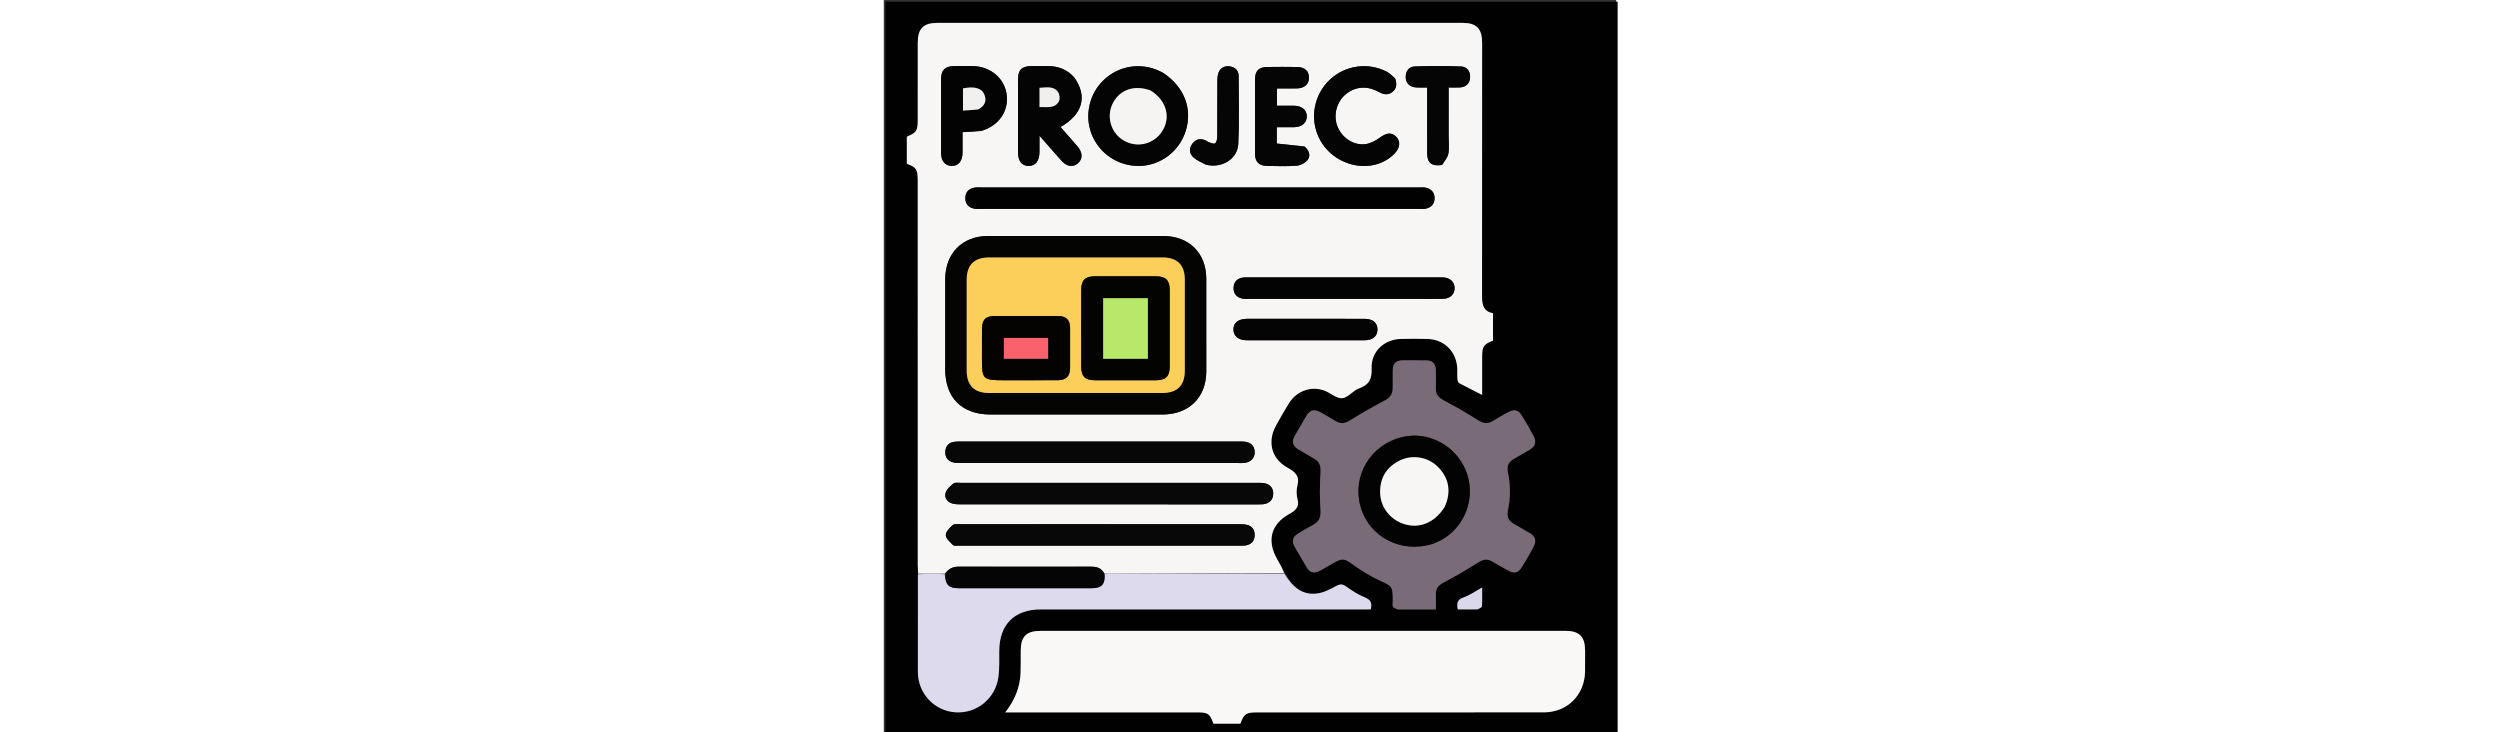 <svg xmlns="http://www.w3.org/2000/svg" width="100%" viewBox="0 0 512 512" height="150" xmlns:v="https://vecta.io/nano">
    <rect x="0" y="0" width="512" height="512" fill="#333333" stroke="none"/>
    <path fill="#010101" d="M513 178v334.959H1.103V1.166H513V178M23.766 401.916l.059 67.967c.158 15.155 11.75 27.165 26.398 28.06 14.879.908 27.975-9.762 29.932-24.915.763-5.909.521-11.96.551-17.948.094-18.561 10.572-29.076 29.121-29.077l224.895-.002h5.649c1.19-4.619-.105-6.819-4.231-8.451-4.574-1.809-8.802-4.673-12.865-7.527-2.507-1.761-4.215-1.937-7.009-.404-4.149 2.277-8.655 4.635-13.237 5.245-10.945 1.457-17.63-5.074-22.767-14.669l-5.399-9.55c-7.18-12.676-4.261-24.187 8.45-31.261 4.492-2.5 7.364-4.805 5.872-10.556-.77-2.968-.798-6.463-.032-9.429 1.728-6.686-1.581-9.511-6.928-12.464-11.321-6.252-14.288-18.242-7.992-29.544 2.912-5.228 5.836-10.459 9.005-15.532 5.363-8.586 15.505-12.247 24.757-8.813 4.275 1.586 8.434 5.613 12.402 5.313 4.078-.308 7.568-5.375 11.837-6.871 7.115-2.493 9.029-6.656 8.769-14.005-.415-11.721 8.746-20.284 20.524-20.552 6.162-.14 12.333-.143 18.496.001 11.893.278 20.56 9.064 20.897 21.04.065 2.331-.108 4.675.074 6.994.079 1.006.505 2.464 1.238 2.863 5.169 2.818 10.459 5.413 16.048 8.251l.004-26.839c.014-7.039 1.132-8.669 7.593-11.12v-19.13c-6.381-1.203-7.672-5.617-7.661-11.447l.056-177.477c-.003-10.114-3.884-14.065-13.762-14.066H37.556c-9.945.001-13.797 3.904-13.813 14.007l-.012 53.993c-.004 7.421-.885 8.739-7.632 11.582v18.909c6.603 2.388 7.633 3.941 7.633 11.571l.013 268.965c0 1.991.157 3.981.021 6.886M352.5 497.998l108.965-.034c16.301-.045 28.319-11.986 28.754-28.274.133-4.995.064-9.996.033-14.994-.059-9.667-4.038-13.676-13.63-13.688l-54.982-.006c-103.967 0-207.933-.002-311.9.004-10.046.001-13.948 3.872-14.01 13.812-.032 5.164.077 10.333-.108 15.492-.366 10.198-4.057 19.247-10.757 27.688h6.302l128.459.003c7.033.001 8.51 1.089 10.785 7.895h18.889c2.43-6.823 3.95-7.895 11.231-7.896l91.971-.002m7.175-72h26.275l-.023-10.498c-.158-4.484 2.24-6.694 6.063-8.682 7.915-4.117 15.641-8.647 23.167-13.442 3.459-2.204 6.447-3.148 10.118-.947 3.856 2.311 7.775 4.52 11.723 6.672 3.449 1.88 6.56 1.318 8.656-2.073 3.064-4.956 6.06-9.97 8.744-15.137 1.972-3.797 1.028-7.059-2.933-9.256-3.785-2.1-7.47-4.381-11.231-6.525-3.496-1.994-4.838-5.022-4.034-8.845 1.912-9.092 1.995-18.147.042-27.241-.866-4.033.47-7.165 4.18-9.241 3.778-2.114 7.472-4.377 11.232-6.524 3.966-2.264 4.628-5.573 2.64-9.339-2.563-4.857-5.346-9.606-8.223-14.285-2.542-4.135-5.323-4.77-9.718-2.389-3.513 1.903-6.995 3.879-10.377 6.002-3.921 2.461-7.162 1.771-11.009-.724-7.482-4.852-15.286-9.244-23.179-13.407-3.61-1.904-5.942-4.049-5.856-8.324.087-4.331.065-8.667-.008-12.999-.074-4.399-2.294-6.836-6.792-6.874l-16.5-.012c-4.477.004-6.802 2.199-6.812 6.729l-.037 13c-.069 3.831-1.863 6.359-5.384 8.236-8.166 4.353-16.264 8.879-24.088 13.811-3.701 2.333-6.844 2.951-10.592.622-3.534-2.196-7.158-4.255-10.806-6.259-3.821-2.1-7.04-1.493-9.336 2.442l-8.308 14.241c-2.289 3.917-1.323 7.053 2.413 9.346 3.689 2.263 7.486 4.351 11.222 6.538 3.711 2.172 4.731 5.157 4.434 9.61-.582 8.736-.684 17.575-.015 26.297.379 4.94-.977 7.999-5.022 10.293-3.621 2.054-7.286 4.042-10.811 6.25-3.495 2.189-4.489 5.252-2.344 8.98l8.566 14.668c2.192 3.706 5.319 4.3 8.961 2.367 3.235-1.716 6.381-3.6 9.548-5.443 6.398-3.722 7.72-3.275 13.842 1.09 5.649 4.028 11.61 7.812 17.89 10.715 9.596 4.436 9.834 4.181 9.855 14.669.003 1.333-.326 2.82.162 3.949.378.876 1.791 1.306 3.704 1.939m55.72.005c.958-.727 2.692-1.404 2.744-2.19.275-4.203.13-8.434.13-13.114-4.751 2.603-8.588 5.394-12.878 6.87-4.655 1.602-4.976 4.323-4.106 8.435h14.111z"/>
    <path fill="#f8f5f5" d="M23.986 401.002l-.241-5.972-.013-268.965c0-7.63-1.03-9.184-7.633-11.571V95.585c6.747-2.844 7.628-4.161 7.632-11.582l.012-53.993c.015-10.103 3.868-14.006 13.813-14.007h366.953c9.878.001 13.76 3.952 13.762 14.066l-.056 177.477c-.01 5.83 1.281 10.244 7.661 11.447v19.13c-6.461 2.45-7.578 4.081-7.593 11.12l-.004 26.839-16.048-8.251c-.733-.4-1.159-1.857-1.238-2.863-.181-2.319-.008-4.663-.074-6.994-.336-11.976-9.004-20.762-20.897-21.04-6.162-.144-12.333-.141-18.496-.001-11.778.268-20.939 8.831-20.524 20.552.26 7.349-1.653 11.512-8.769 14.005-4.269 1.496-7.758 6.562-11.837 6.871-3.968.3-8.126-3.727-12.402-5.313-9.252-3.433-19.394.228-24.757 8.813-3.169 5.073-6.093 10.304-9.005 15.532-6.295 11.302-3.328 23.292 7.992 29.544 5.347 2.953 8.656 5.778 6.928 12.464-.766 2.965-.739 6.46.032 9.429 1.492 5.751-1.381 8.057-5.872 10.556-12.711 7.074-15.631 18.586-8.45 31.261 1.802 3.182 3.6 6.366 5.024 9.927l-118.052.445c-2.487.002-4.975.182-7.644 0-2.096-4.082-5.407-4.88-9.337-4.873-30.737.057-61.475.079-92.212-.024-4.221-.014-7.388 1.289-10.024 4.907l-18.633-.025m163.495-111.246l7.496-.002c18.154-.078 30.281-11.722 30.457-29.779l-.009-65.468c-.19-17.843-12.227-29.502-30.115-29.527-40.814-.055-81.629-.059-122.443.003-17.97.027-29.885 12.107-29.923 30.187l-.008 62.971c.01 19.966 11.647 31.608 31.603 31.613l112.942.003M292.5 131.037c-74.656 0-149.311 0-223.967.002-1.666 0-3.373-.192-4.99.1-4.101.742-6.618 3.196-6.537 7.507.081 4.284 2.599 6.703 6.765 7.293 1.636.232 3.327.091 4.993.091l304.456-.002c1.832 0 3.715.201 5.486-.144 3.865-.753 6.223-3.153 6.307-7.218.085-4.086-2.247-6.506-6.045-7.453-1.419-.354-2.982-.17-4.48-.17l-81.988-.005m-30.408 221.548c1.165-.043 2.348.033 3.49-.149 4.181-.666 6.567-3.066 6.644-7.397.075-4.18-2.604-6.922-7.153-7.396-1.321-.138-2.662-.1-3.994-.1-68.994-.004-137.987-.006-206.981.01-1.826 0-4.169-.473-5.367.449-2.271 1.748-4.835 4.087-5.543 6.658-.97 3.524 1.385 6.44 5.067 7.406 2.051.538 4.287.499 6.439.5l207.397.019M130.5 366.415c-25.496 0-50.991-.011-76.487.023-1.984.003-4.569-.4-5.82.646-2.179 1.823-4.893 4.652-4.853 7.017.04 2.358 3.008 4.842 5.065 6.898.723.723 2.552.447 3.875.447l197.966.002c1.159 0 2.354-.048 3.47-.325 3.498-.867 5.394-3.216 5.532-6.783.146-3.774-1.592-6.504-5.322-7.42-2.065-.507-4.292-.484-6.446-.486l-116.98-.019m-23-57.766c-16.664 0-33.328-.006-49.991.006-2.664.002-5.351-.122-7.988.17-4.019.445-6.318 2.927-6.515 6.937-.197 4.021 1.883 6.673 5.824 7.545 1.761.39 3.635.36 5.458.361l193.467.013c1.333 0 2.675.08 3.997-.042 4.764-.44 7.589-3.354 7.522-7.661-.067-4.34-2.876-6.994-7.8-7.292-1.495-.091-2.999-.035-4.498-.035l-139.477-.001m87.88-257.628c-.733-.388-1.455-.799-2.202-1.159-13.32-6.41-28.687-4.073-39.323 5.974-10.273 9.703-13.683 24.954-8.511 38.062 5.301 13.435 18.586 22.294 33.143 22.102 15.009-.198 28.233-10.235 32.656-24.786 4.637-15.252-1.06-30.249-15.763-40.192m-62.124 3.282c-4.882-5.686-11.206-8.087-18.558-8.12-3.829-.017-7.659-.046-11.487.005-6.782.09-9.341 2.611-9.359 9.374l-.019 50.944c.008 6.022 2.554 9.321 7.158 9.477 4.83.164 7.745-3.326 7.828-9.456l.009-11.677 15.155 17.229c3.932 4.424 8.121 5.144 11.678 2.097 3.531-3.025 3.475-7.431-.292-11.854l-11.807-13.526c15.373-8.939 18.905-21.05 9.695-34.496m241.244 154.621l16.486-.034c4.961-.13 8.115-3.281 8.028-7.667-.083-4.161-3.179-7.036-7.872-7.28-.997-.052-1.998-.02-2.997-.02-44.298-.001-88.596-.001-132.894.002-1.332 0-2.678-.079-3.993.08-4.288.517-6.644 3.169-6.749 7.309-.1 3.96 2.249 6.547 6.109 7.42 1.592.36 3.314.184 4.977.185l118.905.006m-17.17-154.262c-1.778-1.453-3.379-3.233-5.362-4.307-13.094-7.089-29.437-4.807-40.258 5.46-10.986 10.424-14.047 26.81-7.542 40.377 9.893 20.635 37.836 26.548 52.842 11.182 3.95-4.045 4.375-8.639 1.098-11.863-3.325-3.271-6.827-2.629-11.494.817-2.926 2.161-6.622 4.05-10.159 4.46-8.245.955-16.147-4.496-19.27-12.239-3.023-7.496-.976-16.526 4.987-21.994 6.425-5.892 15.039-6.979 23.124-2.659 3.428 1.832 6.674 3.152 10.173.424 3.068-2.392 3.352-5.537 1.863-9.658m-63.364 47.614l-19.255-1.939V88.93l12.104-.013c5.365-.087 8.817-3.013 8.889-7.421.073-4.457-3.321-7.469-8.672-7.565-4.093-.073-8.188-.015-12.178-.015V61.822l14.282-.031c5.071-.16 8.113-3.134 8.086-7.586-.027-4.501-2.99-7.283-8.195-7.365-6.992-.109-13.989-.108-20.982-.005-5.847.086-8.503 2.663-8.539 8.63l.005 51.956c.038 5.871 2.841 8.506 8.632 8.568 6.827.073 13.688.404 20.466-.172 2.734-.232 6.109-1.955 7.723-4.104 2.11-2.808 1.169-6.37-2.368-9.437M68.49 91.404c11.916-3.599 18.818-13.523 17.427-25.058-1.38-11.441-11.19-19.863-23.571-20.145-4.488-.102-8.983-.099-13.471.002-6.019.135-8.799 2.919-8.819 8.973l-.002 51.891c.015 5.454 2.827 8.778 7.283 8.92 4.635.148 7.634-3.306 7.691-8.973l.01-14.639c4.709-.252 8.681-.464 13.451-.971M294.5 222.872c-13.499 0-26.999-.02-40.498.009-6.211.013-9.704 2.834-9.581 7.609.117 4.562 3.615 7.372 9.43 7.378l81.997-.002c5.915-.007 9.204-2.747 9.25-7.464.046-4.759-3.183-7.496-9.099-7.515l-41.498-.015m95.941-107.67c1.467-2.586 3.72-5.031 4.216-7.792.725-4.035.19-8.296.19-12.46V61.145c2.961 0 5.423.111 7.873-.024 4.319-.238 6.826-2.773 7.128-6.918.309-4.238-2.162-7.546-6.22-7.713-10.804-.445-21.647-.433-32.453-.031-4.064.151-6.443 3.233-6.334 7.599.103 4.156 2.879 6.835 7.434 7.082 2.417.131 4.848.023 7.56.023l.023 46.139c.031 6.552 3.208 9.107 10.584 7.9m-164.893.033c10.934 2.505 21.752-4.043 22.263-14.735.754-15.791.359-31.642.243-47.466-.03-4.112-2.949-6.376-6.79-6.699-3.662-.309-6.472 1.57-7.521 5.247-.49 1.719-.538 3.604-.544 5.415l-.091 38.486c-.016 1.669-.466 4.037-1.581 4.78-.957.638-3.166-.549-4.797-1.011-.453-.129-.796-.604-1.236-.831-3.78-1.949-7.182-1.39-9.751 1.995-2.612 3.441-2.218 7.084.973 9.814 2.343 2.003 5.34 3.242 8.832 5.006z"/>
    <path fill="#faf7f7" d="M352 497.998c-30.824 0-61.147-.003-91.471.002-7.281.001-8.801 1.074-11.231 7.896H230.41c-2.275-6.806-3.752-7.894-10.785-7.895l-128.459-.003c-1.815 0-3.63 0-6.302 0 6.7-8.441 10.391-17.491 10.757-27.688.185-5.159.076-10.328.108-15.492.062-9.94 3.964-13.811 14.01-13.812l311.9-.004 54.982.006c9.591.011 13.571 4.021 13.63 13.688l-.033 14.994c-.435 16.288-12.452 28.229-28.754 28.274L352 497.998z"/>
    <path fill="#796c78" d="M359.195 425.996c-1.433-.631-2.846-1.06-3.224-1.937-.488-1.13-.159-2.616-.162-3.949-.021-10.489-.259-10.234-9.855-14.669-6.28-2.903-12.241-6.688-17.89-10.715-6.123-4.365-7.444-4.812-13.842-1.09-3.167 1.842-6.313 3.726-9.548 5.443-3.642 1.933-6.769 1.339-8.961-2.367l-8.566-14.668c-2.145-3.728-1.151-6.791 2.344-8.98 3.526-2.208 7.19-4.196 10.811-6.25 4.045-2.294 5.401-5.353 5.022-10.293-.669-8.722-.567-17.561.015-26.297.297-4.452-.722-7.438-4.434-9.61l-11.222-6.538c-3.737-2.293-4.703-5.429-2.413-9.346l8.308-14.241c2.295-3.934 5.515-4.541 9.336-2.442 3.647 2.005 7.271 4.064 10.806 6.259 3.748 2.329 6.89 1.711 10.592-.622 7.825-4.932 15.922-9.458 24.088-13.811 3.521-1.877 5.314-4.404 5.384-8.236.079-4.332.028-8.666.037-13 .009-4.53 2.335-6.725 6.812-6.729l16.5.012c4.498.038 6.718 2.475 6.792 6.874.073 4.332.095 8.668.008 12.999-.086 4.275 2.246 6.42 5.856 8.324 7.893 4.163 15.697 8.555 23.179 13.407 3.848 2.495 7.088 3.185 11.009.724 3.383-2.123 6.865-4.099 10.377-6.002 4.395-2.382 7.177-1.746 9.718 2.389 2.877 4.68 5.66 9.429 8.223 14.285 1.987 3.765 1.326 7.074-2.64 9.339l-11.232 6.524c-3.71 2.076-5.046 5.208-4.18 9.241 1.953 9.094 1.871 18.149-.042 27.241-.804 3.823.538 6.851 4.034 8.845l11.231 6.525c3.961 2.197 4.905 5.459 2.933 9.256-2.684 5.167-5.68 10.182-8.744 15.137-2.097 3.391-5.208 3.953-8.656 2.073-3.947-2.151-7.867-4.361-11.723-6.672-3.672-2.201-6.659-1.257-10.118.947-7.526 4.795-15.252 9.325-23.167 13.442-3.823 1.989-6.221 4.199-6.063 8.682.116 3.292.023 6.591.023 10.498-9.055 0-17.665 0-26.755-.002m25.145-46.009c1.81-.836 3.681-1.563 5.422-2.525 16.944-9.364 24.419-30.315 17.239-48.214-7.237-18.044-26.636-28.209-45.056-23.609-21.849 5.456-34.653 27.112-28.662 48.477 6.002 21.4 28.515 33.082 51.056 25.871z"/>
    <path fill="#dddaed" d="M23.876 401.459c6.163-.452 12.216-.447 18.737-.022.403 7.251 2.737 9.727 9.616 9.735l93.178-.001c6.983-.009 9.509-2.901 8.966-9.874 2.487-.097 4.975-.277 7.462-.279l118.179-.101c5.386 8.873 12.071 15.404 23.016 13.947 4.582-.61 9.088-2.968 13.237-5.245 2.794-1.533 4.502-1.357 7.009.404 4.063 2.854 8.291 5.718 12.865 7.527 4.125 1.632 5.421 3.832 4.231 8.451h-5.649c-74.965 0-149.93-.003-224.895.002-18.549.001-29.027 10.517-29.121 29.077-.03 5.987.211 12.039-.551 17.948-1.957 15.153-15.053 25.824-29.932 24.915-14.648-.894-26.24-12.905-26.398-28.06l.051-68.424z"/>
    <path fill="#dbd8eb" d="M414.904 426.003h-13.62c-.869-4.113-.549-6.834 4.106-8.435 4.29-1.476 8.127-4.267 12.878-6.87 0 4.68.145 8.911-.13 13.114-.051.787-1.786 1.463-3.235 2.191z"/>
    <path fill="#040403" d="M186.984 289.755c-37.813 0-75.129.006-112.445-.003-19.956-.005-31.592-11.648-31.603-31.613l.008-62.971c.038-18.079 11.953-30.16 29.923-30.187l122.443-.003c17.889.024 29.925 11.684 30.115 29.527l.009 65.468c-.176 18.057-12.303 29.701-30.457 29.779l-7.994.002M144.5 179.967c-23.644 0-47.288-.025-70.933.012-10.418.017-15.603 5.234-15.619 15.67v63.44c.016 10.362 5.267 15.635 15.707 15.645l120.885.003c10.519-.008 15.839-5.121 15.887-15.49l-.004-63.939c-.047-10.155-5.337-15.302-15.471-15.329l-50.453-.013z"/>
    <path fill="#010101" d="M293 131.037l81.488.005c1.497 0 3.06-.184 4.48.17 3.798.947 6.13 3.367 6.045 7.453-.084 4.066-2.442 6.465-6.307 7.218-1.771.345-3.654.144-5.486.144l-304.456.002c-1.666 0-3.357.141-4.993-.091-4.165-.59-6.684-3.009-6.765-7.293-.081-4.311 2.436-6.765 6.537-7.507 1.617-.292 3.324-.1 4.99-.1L293 131.037z"/>
    <path d="M261.634 352.585c-69.285 0-138.112.004-206.939-.019-2.153-.001-4.389.038-6.439-.5-3.681-.966-6.037-3.882-5.067-7.406.708-2.571 3.271-4.91 5.543-6.658 1.198-.922 3.541-.449 5.367-.449l206.981-.01c1.332 0 2.674-.038 3.994.1 4.549.475 7.228 3.217 7.153 7.396-.077 4.331-2.463 6.731-6.644 7.397-1.142.182-2.326.106-3.949.149zM131 366.415l116.48.019c2.154.001 4.381-.022 6.446.486 3.73.916 5.468 3.646 5.322 7.42-.138 3.567-2.034 5.916-5.532 6.783-1.116.277-2.311.324-3.47.325-65.989.015-131.978.016-197.966-.002-1.324 0-3.152.276-3.875-.447-2.057-2.056-5.025-4.54-5.065-6.898-.04-2.365 2.675-5.194 4.853-7.017 1.251-1.046 3.835-.643 5.82-.646l76.987-.023z" fill="#080808"/>
    <path fill="#070707" d="M108 308.649l138.977.001 4.498.035c4.924.299 7.733 2.952 7.8 7.292.067 4.307-2.758 7.221-7.522 7.661-1.322.122-2.664.042-3.997.042-64.489.001-128.978.004-193.467-.013-1.823 0-3.697.029-5.458-.361-3.941-.872-6.021-3.524-5.824-7.545.197-4.01 2.496-6.493 6.515-6.937 2.637-.292 5.324-.168 7.988-.17l50.491-.006z"/>
    <path d="M195.697 51.205c14.386 9.76 20.083 24.757 15.446 40.009-4.424 14.551-17.647 24.588-32.656 24.786-14.557.192-27.842-8.667-33.143-22.102-5.172-13.108-1.761-28.359 8.511-38.062 10.637-10.047 26.003-12.384 39.323-5.974.747.359 1.469.771 2.519 1.342m-9.546 11.884c-10.735-3.905-20.793-.57-25.78 8.548-4.732 8.654-2.328 19.573 5.598 25.421 9.254 6.828 22.092 4.557 28.453-5.033 6.499-9.797 3.305-21.838-8.272-28.936zm-52.654-8.513c8.969 13.174 5.437 25.284-9.936 34.224l11.807 13.526c3.768 4.422 3.824 8.828.292 11.854-3.557 3.047-7.746 2.327-11.678-2.097l-15.155-17.229-.009 11.677c-.083 6.13-2.998 9.619-7.828 9.456-4.604-.156-7.15-3.455-7.158-9.477l.019-50.944c.018-6.764 2.577-9.284 9.359-9.374l11.487-.005c7.352.033 13.676 2.434 18.799 8.392m-24.634 13.903v6.363c5.469-.154 10.784 1.183 13.555-4.074.856-1.624.518-4.795-.57-6.352-3.15-4.507-8.064-3.206-12.988-3.044l.002 7.108z" fill="#040404"/>
    <path fill="#030303" d="M373.999 208.924c-39.802 0-79.104.002-118.406-.006-1.663 0-3.385.175-4.977-.185-3.86-.873-6.209-3.46-6.109-7.42.105-4.14 2.461-6.792 6.749-7.309 1.315-.159 2.661-.079 3.993-.08l132.894-.002c.999 0 2-.032 2.997.02 4.693.244 7.789 3.119 7.872 7.28.087 4.386-3.067 7.537-8.028 7.667-5.492.144-10.99.034-16.986.034z"/>
    <path fill="#040404" d="M357.557 54.989c1.262 3.794.978 6.939-2.091 9.331-3.499 2.728-6.745 1.408-10.173-.424-8.084-4.32-16.698-3.233-23.124 2.659-5.963 5.468-8.01 14.498-4.987 21.994 3.123 7.743 11.025 13.194 19.27 12.239 3.536-.41 7.232-2.299 10.159-4.46 4.667-3.446 8.169-4.088 11.494-.817 3.277 3.224 2.852 7.819-1.098 11.863-15.006 15.366-42.949 9.453-52.842-11.182-6.504-13.567-3.443-29.953 7.542-40.377 10.821-10.268 27.164-12.55 40.258-5.46 1.983 1.074 3.584 2.854 5.59 4.634z"/>
    <path fill="#060505" d="M294.281 102.542c3.222 2.801 4.162 6.363 2.052 9.171-1.614 2.148-4.989 3.872-7.723 4.104-6.779.576-13.64.245-20.466.172-5.791-.062-8.595-2.697-8.632-8.568l-.005-51.956c.036-5.966 2.691-8.544 8.539-8.63 6.993-.103 13.989-.104 20.982.005 5.205.081 8.167 2.864 8.195 7.365.027 4.451-3.015 7.426-8.086 7.586-4.638.146-9.285.031-14.282.031v12.095l12.178.015c5.351.096 8.745 3.108 8.672 7.565-.072 4.408-3.525 7.334-8.889 7.421-3.966.064-7.934.013-12.104.013v11.407l19.57 2.205z"/>
    <path fill="#030303" d="M68.09 91.551c-4.371.359-8.342.572-13.052.824l-.01 14.639c-.057 5.667-3.056 9.121-7.691 8.973-4.457-.143-7.269-3.467-7.283-8.92l.002-51.891c.02-6.055 2.8-8.839 8.819-8.973 4.488-.101 8.983-.104 13.471-.002 12.381.282 22.19 8.704 23.571 20.145 1.391 11.534-5.51 21.458-17.826 25.205m-1.793-15.256c4.088-2.163 5.793-5.449 4.128-9.884-1.799-4.791-6.9-6.255-15.062-4.624v15.505c3.626-.205 6.919-.392 10.934-.997z"/>
    <path fill="#050505" d="M154.191 401.018c.724 7.252-1.801 10.144-8.784 10.153l-93.178.001c-6.879-.008-9.213-2.484-9.142-9.726 2.168-4.037 5.335-5.34 9.556-5.326l92.212.024c3.93-.007 7.24.791 9.337 4.873z"/>
    <path fill="#040404" d="M295 222.872l40.998.015c5.915.019 9.145 2.756 9.099 7.515-.046 4.717-3.335 7.458-9.25 7.464l-81.997.002c-5.816-.006-9.313-2.816-9.43-7.378-.123-4.775 3.37-7.596 9.581-7.609l40.998-.009z"/>
    <path d="M390.093 115.386c-7.027 1.022-10.204-1.533-10.235-8.085l-.023-46.139c-2.713 0-5.143.108-7.56-.023-4.555-.247-7.33-2.925-7.434-7.082-.108-4.365 2.27-7.448 6.334-7.599 10.806-.401 21.65-.413 32.453.031 4.058.167 6.529 3.475 6.22 7.713-.303 4.144-2.809 6.679-7.128 6.918-2.449.135-4.912.024-7.873.024v33.804c0 4.165.535 8.426-.19 12.46-.496 2.761-2.749 5.206-4.564 7.977zm-164.939-.244c-3.099-1.672-6.096-2.91-8.439-4.914-3.192-2.729-3.585-6.373-.973-9.814 2.569-3.385 5.971-3.945 9.751-1.995.44.227.782.702 1.236.831 1.632.463 3.84 1.649 4.797 1.011 1.115-.743 1.565-3.11 1.581-4.78l.091-38.486c.006-1.811.054-3.696.544-5.415 1.049-3.678 3.859-5.556 7.521-5.247 3.841.324 6.76 2.588 6.79 6.699.116 15.824.511 31.675-.243 47.466-.51 10.693-11.328 17.241-22.656 14.643z" fill="#050505"/>
    <path fill="#030303" d="M383.958 380.098c-22.159 7.099-44.672-4.583-50.674-25.983-5.992-21.365 6.812-43.021 28.662-48.477 18.419-4.6 37.819 5.566 45.056 23.609 7.179 17.9-.295 38.851-17.239 48.214-1.741.962-3.611 1.689-5.804 2.636m8.1-25.778c.385-.915.828-1.81 1.146-2.747 3.333-9.804 1.137-18.375-6.18-25.508-6.791-6.621-17.326-8.352-25.911-4.335-9.298 4.35-14.13 11.797-14.151 22.109-.021 10.489 6.901 19.512 17.075 22.585 10.624 3.208 20.935-1.035 28.019-12.104z"/>
    <path fill="#fcce5a" d="M145 179.967l49.953.013c10.134.027 15.424 5.174 15.471 15.329l.004 63.939c-.047 10.369-5.368 15.482-15.887 15.49-40.295.031-80.59.035-120.885-.003-10.441-.01-15.691-5.283-15.707-15.645v-63.44c.015-10.436 5.201-15.654 15.619-15.67l71.433-.012m-6.985 52.533l.012 23.957c.042 6.658 2.697 9.321 9.444 9.346h42.923c6.676-.025 9.448-2.753 9.468-9.383l-.001-53.903c-.021-6.605-2.802-9.341-9.505-9.371-14.307-.064-28.616-.065-42.923.001-6.71.031-9.373 2.744-9.405 9.406l-.013 29.948m-53.462 33.32l36.947-.029c5.939-.044 8.654-2.686 8.724-8.477l.003-27.959c-.065-5.852-2.701-8.426-8.644-8.454l-43.937-.007c-6.48.026-8.927 2.537-9.002 9.141l-.021 20.97c0 14.214.608 14.816 15.93 14.816z"/>
    <path fill="#f6f3f3" d="M186.495 63.256c11.234 6.93 14.427 18.971 7.929 28.768-6.361 9.59-19.2 11.861-28.453 5.033-7.926-5.848-10.33-16.767-5.598-25.421 4.986-9.118 15.045-12.453 26.123-8.381z"/>
    <path fill="#f1eeee" d="M108.861 68l-.001-6.63c4.924-.162 9.838-1.463 12.988 3.044 1.088 1.557 1.426 4.728.57 6.352-2.771 5.257-8.087 3.921-13.555 4.074L108.861 68z"/>
    <path fill="#f2efef" d="M65.937 76.505c-3.654.396-6.947.582-10.573.788l.001-15.507c8.16-1.629 13.261-.165 15.06 4.626 1.665 4.435-.04 7.721-4.488 10.094z"/>
    <path fill="#f8f5f5" d="M391.909 354.667c-6.935 10.721-17.246 14.965-27.87 11.757-10.174-3.072-17.096-12.096-17.075-22.585.021-10.312 4.853-17.759 14.151-22.109 8.584-4.016 19.119-2.286 25.911 4.335 7.316 7.133 9.513 15.704 6.18 25.508-.319.937-.761 1.832-1.296 3.094z"/>
    <path fill="#030301" d="M138.015 232l.013-29.448c.033-6.662 2.695-9.375 9.405-9.406l42.923-.001c6.703.03 9.485 2.766 9.505 9.371l.001 53.903c-.02 6.631-2.792 9.359-9.468 9.383h-42.923c-6.747-.025-9.402-2.687-9.444-9.346L138.015 232m22.577 18.823h24.018v-42.346h-31.253v42.346h7.235z"/>
    <path fill="#040302" d="M84.064 265.82c-14.834 0-15.442-.602-15.442-14.816l.021-20.97c.075-6.604 2.523-9.115 9.002-9.141l43.937.007c5.943.029 8.58 2.602 8.644 8.454l-.003 27.959c-.07 5.791-2.784 8.432-8.724 8.477l-37.436.029m8.489-14.998h22.327v-14.597H83.938v14.597h8.616z"/>
    <path fill="#b8e86a" d="M160.106 250.823h-6.75v-42.346h31.253v42.346c-8.138 0-16.078 0-24.504 0z"/>
    <path fill="#f9626d" d="M92.064 250.823h-8.126v-14.597h30.943v14.597c-7.493 0-14.91 0-22.817 0z"/>
</svg>